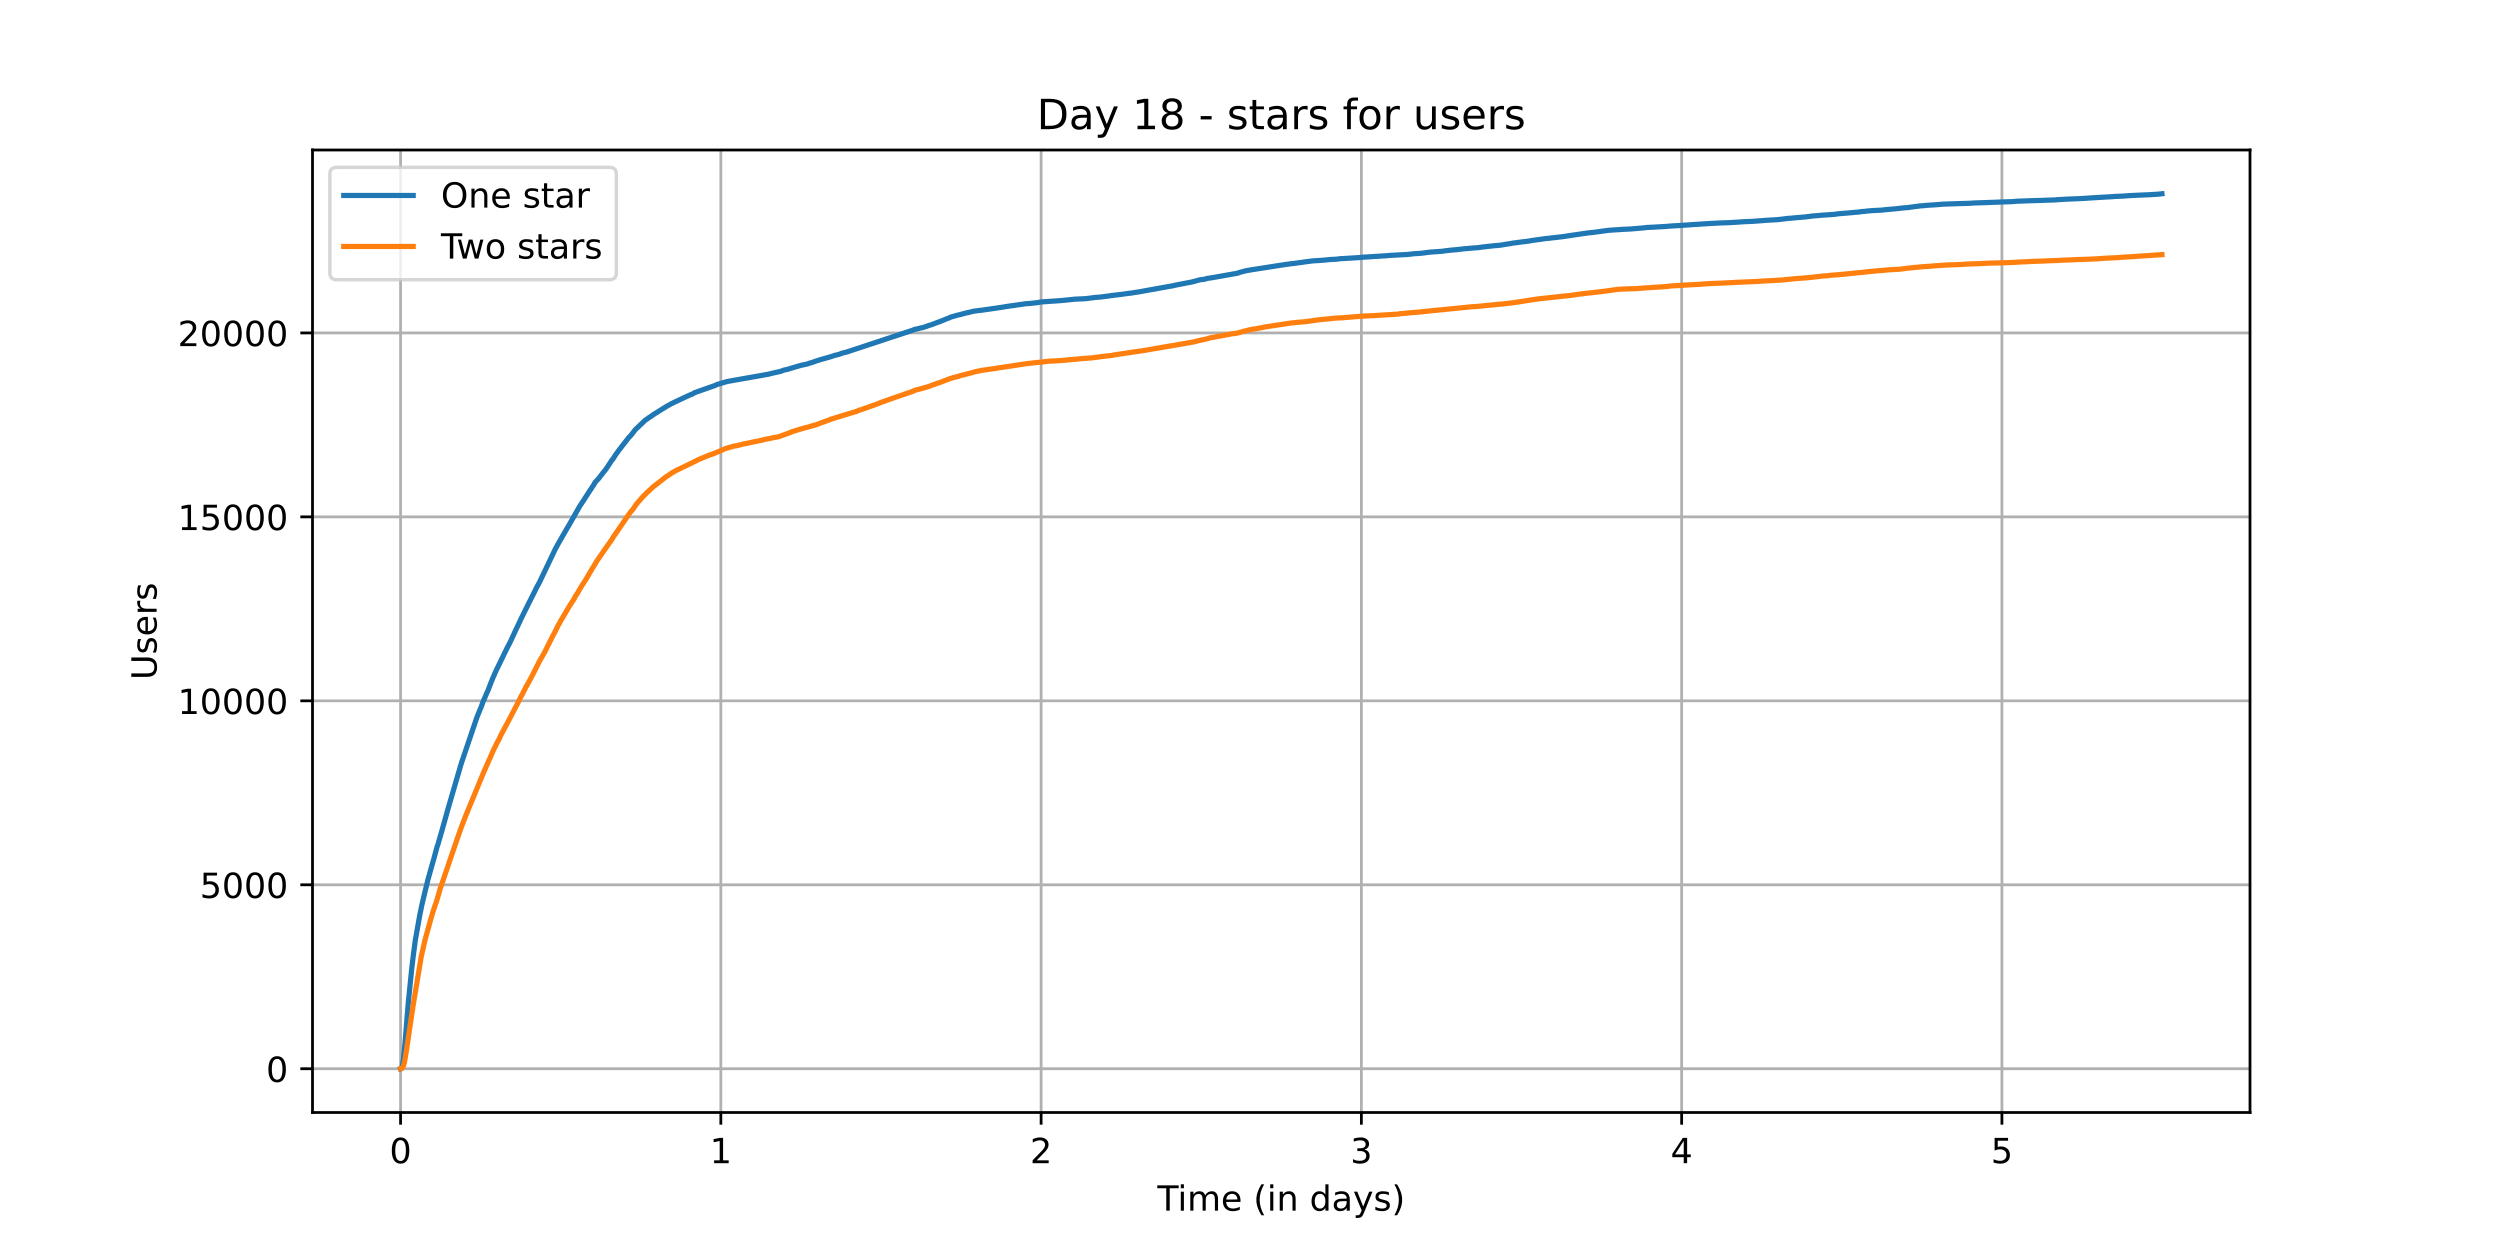 <?xml version="1.0" encoding="utf-8" standalone="no"?>
<!DOCTYPE svg PUBLIC "-//W3C//DTD SVG 1.1//EN"
  "http://www.w3.org/Graphics/SVG/1.1/DTD/svg11.dtd">
<!-- Created with matplotlib (https://matplotlib.org/) -->
<svg height="360pt" version="1.1" viewBox="0 0 720 360" width="720pt" xmlns="http://www.w3.org/2000/svg" xmlns:xlink="http://www.w3.org/1999/xlink">
 <defs>
  <style type="text/css">*{stroke-linecap:butt;stroke-linejoin:round;}</style>
 </defs>
 <g id="figure_1">
  <g id="patch_1">
   <path d="M 0 360 
L 720 360 
L 720 0 
L 0 0 
z
" style="fill:#ffffff;"/>
  </g>
  <g id="axes_1">
   <g id="patch_2">
    <path d="M 90 320.4 
L 648 320.4 
L 648 43.2 
L 90 43.2 
z
" style="fill:#ffffff;"/>
   </g>
   <g id="matplotlib.axis_1">
    <g id="xtick_1">
     <g id="line2d_1">
      <path clip-path="url(#p0d880f4172)" d="M 115.364 320.4 
L 115.364 43.2 
" style="fill:none;stroke:#b0b0b0;stroke-linecap:square;stroke-width:0.8;"/>
     </g>
     <g id="line2d_2">
      <defs>
       <path d="M 0 0 
L 0 3.5 
" id="m8068dc5ba4" style="stroke:#000000;stroke-width:0.8;"/>
      </defs>
      <g>
       <use style="stroke:#000000;stroke-width:0.8;" x="115.364" xlink:href="#m8068dc5ba4" y="320.4"/>
      </g>
     </g>
     <g id="text_1">
      <!-- 0 -->
      <g transform="translate(112.182 334.998)scale(0.1 -0.1)">
       <defs>
        <path d="M 31.781 66.406 
Q 24.172 66.406 20.328 58.906 
Q 16.5 51.422 16.5 36.375 
Q 16.5 21.391 20.328 13.891 
Q 24.172 6.391 31.781 6.391 
Q 39.453 6.391 43.281 13.891 
Q 47.125 21.391 47.125 36.375 
Q 47.125 51.422 43.281 58.906 
Q 39.453 66.406 31.781 66.406 
z
M 31.781 74.219 
Q 44.047 74.219 50.516 64.516 
Q 56.984 54.828 56.984 36.375 
Q 56.984 17.969 50.516 8.266 
Q 44.047 -1.422 31.781 -1.422 
Q 19.531 -1.422 13.062 8.266 
Q 6.594 17.969 6.594 36.375 
Q 6.594 54.828 13.062 64.516 
Q 19.531 74.219 31.781 74.219 
z
" id="DejaVuSans-48"/>
       </defs>
       <use xlink:href="#DejaVuSans-48"/>
      </g>
     </g>
    </g>
    <g id="xtick_2">
     <g id="line2d_3">
      <path clip-path="url(#p0d880f4172)" d="M 207.601 320.4 
L 207.601 43.2 
" style="fill:none;stroke:#b0b0b0;stroke-linecap:square;stroke-width:0.8;"/>
     </g>
     <g id="line2d_4">
      <g>
       <use style="stroke:#000000;stroke-width:0.8;" x="207.601" xlink:href="#m8068dc5ba4" y="320.4"/>
      </g>
     </g>
     <g id="text_2">
      <!-- 1 -->
      <g transform="translate(204.42 334.998)scale(0.1 -0.1)">
       <defs>
        <path d="M 12.406 8.297 
L 28.516 8.297 
L 28.516 63.922 
L 10.984 60.406 
L 10.984 69.391 
L 28.422 72.906 
L 38.281 72.906 
L 38.281 8.297 
L 54.391 8.297 
L 54.391 0 
L 12.406 0 
z
" id="DejaVuSans-49"/>
       </defs>
       <use xlink:href="#DejaVuSans-49"/>
      </g>
     </g>
    </g>
    <g id="xtick_3">
     <g id="line2d_5">
      <path clip-path="url(#p0d880f4172)" d="M 299.839 320.4 
L 299.839 43.2 
" style="fill:none;stroke:#b0b0b0;stroke-linecap:square;stroke-width:0.8;"/>
     </g>
     <g id="line2d_6">
      <g>
       <use style="stroke:#000000;stroke-width:0.8;" x="299.839" xlink:href="#m8068dc5ba4" y="320.4"/>
      </g>
     </g>
     <g id="text_3">
      <!-- 2 -->
      <g transform="translate(296.658 334.998)scale(0.1 -0.1)">
       <defs>
        <path d="M 19.188 8.297 
L 53.609 8.297 
L 53.609 0 
L 7.328 0 
L 7.328 8.297 
Q 12.938 14.109 22.625 23.891 
Q 32.328 33.688 34.812 36.531 
Q 39.547 41.844 41.422 45.531 
Q 43.312 49.219 43.312 52.781 
Q 43.312 58.594 39.234 62.25 
Q 35.156 65.922 28.609 65.922 
Q 23.969 65.922 18.812 64.312 
Q 13.672 62.703 7.812 59.422 
L 7.812 69.391 
Q 13.766 71.781 18.938 73 
Q 24.125 74.219 28.422 74.219 
Q 39.75 74.219 46.484 68.547 
Q 53.219 62.891 53.219 53.422 
Q 53.219 48.922 51.531 44.891 
Q 49.859 40.875 45.406 35.406 
Q 44.188 33.984 37.641 27.219 
Q 31.109 20.453 19.188 8.297 
z
" id="DejaVuSans-50"/>
       </defs>
       <use xlink:href="#DejaVuSans-50"/>
      </g>
     </g>
    </g>
    <g id="xtick_4">
     <g id="line2d_7">
      <path clip-path="url(#p0d880f4172)" d="M 392.076 320.4 
L 392.076 43.2 
" style="fill:none;stroke:#b0b0b0;stroke-linecap:square;stroke-width:0.8;"/>
     </g>
     <g id="line2d_8">
      <g>
       <use style="stroke:#000000;stroke-width:0.8;" x="392.076" xlink:href="#m8068dc5ba4" y="320.4"/>
      </g>
     </g>
     <g id="text_4">
      <!-- 3 -->
      <g transform="translate(388.895 334.998)scale(0.1 -0.1)">
       <defs>
        <path d="M 40.578 39.312 
Q 47.656 37.797 51.625 33 
Q 55.609 28.219 55.609 21.188 
Q 55.609 10.406 48.188 4.484 
Q 40.766 -1.422 27.094 -1.422 
Q 22.516 -1.422 17.656 -0.516 
Q 12.797 0.391 7.625 2.203 
L 7.625 11.719 
Q 11.719 9.328 16.594 8.109 
Q 21.484 6.891 26.812 6.891 
Q 36.078 6.891 40.938 10.547 
Q 45.797 14.203 45.797 21.188 
Q 45.797 27.641 41.281 31.266 
Q 36.766 34.906 28.719 34.906 
L 20.219 34.906 
L 20.219 43.016 
L 29.109 43.016 
Q 36.375 43.016 40.234 45.922 
Q 44.094 48.828 44.094 54.297 
Q 44.094 59.906 40.109 62.906 
Q 36.141 65.922 28.719 65.922 
Q 24.656 65.922 20.016 65.031 
Q 15.375 64.156 9.812 62.312 
L 9.812 71.094 
Q 15.438 72.656 20.344 73.438 
Q 25.25 74.219 29.594 74.219 
Q 40.828 74.219 47.359 69.109 
Q 53.906 64.016 53.906 55.328 
Q 53.906 49.266 50.438 45.094 
Q 46.969 40.922 40.578 39.312 
z
" id="DejaVuSans-51"/>
       </defs>
       <use xlink:href="#DejaVuSans-51"/>
      </g>
     </g>
    </g>
    <g id="xtick_5">
     <g id="line2d_9">
      <path clip-path="url(#p0d880f4172)" d="M 484.314 320.4 
L 484.314 43.2 
" style="fill:none;stroke:#b0b0b0;stroke-linecap:square;stroke-width:0.8;"/>
     </g>
     <g id="line2d_10">
      <g>
       <use style="stroke:#000000;stroke-width:0.8;" x="484.314" xlink:href="#m8068dc5ba4" y="320.4"/>
      </g>
     </g>
     <g id="text_5">
      <!-- 4 -->
      <g transform="translate(481.133 334.998)scale(0.1 -0.1)">
       <defs>
        <path d="M 37.797 64.312 
L 12.891 25.391 
L 37.797 25.391 
z
M 35.203 72.906 
L 47.609 72.906 
L 47.609 25.391 
L 58.016 25.391 
L 58.016 17.188 
L 47.609 17.188 
L 47.609 0 
L 37.797 0 
L 37.797 17.188 
L 4.891 17.188 
L 4.891 26.703 
z
" id="DejaVuSans-52"/>
       </defs>
       <use xlink:href="#DejaVuSans-52"/>
      </g>
     </g>
    </g>
    <g id="xtick_6">
     <g id="line2d_11">
      <path clip-path="url(#p0d880f4172)" d="M 576.552 320.4 
L 576.552 43.2 
" style="fill:none;stroke:#b0b0b0;stroke-linecap:square;stroke-width:0.8;"/>
     </g>
     <g id="line2d_12">
      <g>
       <use style="stroke:#000000;stroke-width:0.8;" x="576.552" xlink:href="#m8068dc5ba4" y="320.4"/>
      </g>
     </g>
     <g id="text_6">
      <!-- 5 -->
      <g transform="translate(573.37 334.998)scale(0.1 -0.1)">
       <defs>
        <path d="M 10.797 72.906 
L 49.516 72.906 
L 49.516 64.594 
L 19.828 64.594 
L 19.828 46.734 
Q 21.969 47.469 24.109 47.828 
Q 26.266 48.188 28.422 48.188 
Q 40.625 48.188 47.75 41.5 
Q 54.891 34.812 54.891 23.391 
Q 54.891 11.625 47.562 5.094 
Q 40.234 -1.422 26.906 -1.422 
Q 22.312 -1.422 17.547 -0.641 
Q 12.797 0.141 7.719 1.703 
L 7.719 11.625 
Q 12.109 9.234 16.797 8.062 
Q 21.484 6.891 26.703 6.891 
Q 35.156 6.891 40.078 11.328 
Q 45.016 15.766 45.016 23.391 
Q 45.016 31 40.078 35.438 
Q 35.156 39.891 26.703 39.891 
Q 22.75 39.891 18.812 39.016 
Q 14.891 38.141 10.797 36.281 
z
" id="DejaVuSans-53"/>
       </defs>
       <use xlink:href="#DejaVuSans-53"/>
      </g>
     </g>
    </g>
    <g id="text_7">
     <!-- Time (in days) -->
     <g transform="translate(333.327 348.677)scale(0.1 -0.1)">
      <defs>
       <path d="M -0.297 72.906 
L 61.375 72.906 
L 61.375 64.594 
L 35.5 64.594 
L 35.5 0 
L 25.594 0 
L 25.594 64.594 
L -0.297 64.594 
z
" id="DejaVuSans-84"/>
       <path d="M 9.422 54.688 
L 18.406 54.688 
L 18.406 0 
L 9.422 0 
z
M 9.422 75.984 
L 18.406 75.984 
L 18.406 64.594 
L 9.422 64.594 
z
" id="DejaVuSans-105"/>
       <path d="M 52 44.188 
Q 55.375 50.25 60.062 53.125 
Q 64.75 56 71.094 56 
Q 79.641 56 84.281 50.016 
Q 88.922 44.047 88.922 33.016 
L 88.922 0 
L 79.891 0 
L 79.891 32.719 
Q 79.891 40.578 77.094 44.375 
Q 74.312 48.188 68.609 48.188 
Q 61.625 48.188 57.562 43.547 
Q 53.516 38.922 53.516 30.906 
L 53.516 0 
L 44.484 0 
L 44.484 32.719 
Q 44.484 40.625 41.703 44.406 
Q 38.922 48.188 33.109 48.188 
Q 26.219 48.188 22.156 43.531 
Q 18.109 38.875 18.109 30.906 
L 18.109 0 
L 9.078 0 
L 9.078 54.688 
L 18.109 54.688 
L 18.109 46.188 
Q 21.188 51.219 25.484 53.609 
Q 29.781 56 35.688 56 
Q 41.656 56 45.828 52.969 
Q 50 49.953 52 44.188 
z
" id="DejaVuSans-109"/>
       <path d="M 56.203 29.594 
L 56.203 25.203 
L 14.891 25.203 
Q 15.484 15.922 20.484 11.062 
Q 25.484 6.203 34.422 6.203 
Q 39.594 6.203 44.453 7.469 
Q 49.312 8.734 54.109 11.281 
L 54.109 2.781 
Q 49.266 0.734 44.188 -0.344 
Q 39.109 -1.422 33.891 -1.422 
Q 20.797 -1.422 13.156 6.188 
Q 5.516 13.812 5.516 26.812 
Q 5.516 40.234 12.766 48.109 
Q 20.016 56 32.328 56 
Q 43.359 56 49.781 48.891 
Q 56.203 41.797 56.203 29.594 
z
M 47.219 32.234 
Q 47.125 39.594 43.094 43.984 
Q 39.062 48.391 32.422 48.391 
Q 24.906 48.391 20.391 44.141 
Q 15.875 39.891 15.188 32.172 
z
" id="DejaVuSans-101"/>
       <path id="DejaVuSans-32"/>
       <path d="M 31 75.875 
Q 24.469 64.656 21.281 53.656 
Q 18.109 42.672 18.109 31.391 
Q 18.109 20.125 21.312 9.062 
Q 24.516 -2 31 -13.188 
L 23.188 -13.188 
Q 15.875 -1.703 12.234 9.375 
Q 8.594 20.453 8.594 31.391 
Q 8.594 42.281 12.203 53.312 
Q 15.828 64.359 23.188 75.875 
z
" id="DejaVuSans-40"/>
       <path d="M 54.891 33.016 
L 54.891 0 
L 45.906 0 
L 45.906 32.719 
Q 45.906 40.484 42.875 44.328 
Q 39.844 48.188 33.797 48.188 
Q 26.516 48.188 22.312 43.547 
Q 18.109 38.922 18.109 30.906 
L 18.109 0 
L 9.078 0 
L 9.078 54.688 
L 18.109 54.688 
L 18.109 46.188 
Q 21.344 51.125 25.703 53.562 
Q 30.078 56 35.797 56 
Q 45.219 56 50.047 50.172 
Q 54.891 44.344 54.891 33.016 
z
" id="DejaVuSans-110"/>
       <path d="M 45.406 46.391 
L 45.406 75.984 
L 54.391 75.984 
L 54.391 0 
L 45.406 0 
L 45.406 8.203 
Q 42.578 3.328 38.25 0.953 
Q 33.938 -1.422 27.875 -1.422 
Q 17.969 -1.422 11.734 6.484 
Q 5.516 14.406 5.516 27.297 
Q 5.516 40.188 11.734 48.094 
Q 17.969 56 27.875 56 
Q 33.938 56 38.25 53.625 
Q 42.578 51.266 45.406 46.391 
z
M 14.797 27.297 
Q 14.797 17.391 18.875 11.75 
Q 22.953 6.109 30.078 6.109 
Q 37.203 6.109 41.297 11.75 
Q 45.406 17.391 45.406 27.297 
Q 45.406 37.203 41.297 42.844 
Q 37.203 48.484 30.078 48.484 
Q 22.953 48.484 18.875 42.844 
Q 14.797 37.203 14.797 27.297 
z
" id="DejaVuSans-100"/>
       <path d="M 34.281 27.484 
Q 23.391 27.484 19.188 25 
Q 14.984 22.516 14.984 16.5 
Q 14.984 11.719 18.141 8.906 
Q 21.297 6.109 26.703 6.109 
Q 34.188 6.109 38.703 11.406 
Q 43.219 16.703 43.219 25.484 
L 43.219 27.484 
z
M 52.203 31.203 
L 52.203 0 
L 43.219 0 
L 43.219 8.297 
Q 40.141 3.328 35.547 0.953 
Q 30.953 -1.422 24.312 -1.422 
Q 15.922 -1.422 10.953 3.297 
Q 6 8.016 6 15.922 
Q 6 25.141 12.172 29.828 
Q 18.359 34.516 30.609 34.516 
L 43.219 34.516 
L 43.219 35.406 
Q 43.219 41.609 39.141 45 
Q 35.062 48.391 27.688 48.391 
Q 23 48.391 18.547 47.266 
Q 14.109 46.141 10.016 43.891 
L 10.016 52.203 
Q 14.938 54.109 19.578 55.047 
Q 24.219 56 28.609 56 
Q 40.484 56 46.344 49.844 
Q 52.203 43.703 52.203 31.203 
z
" id="DejaVuSans-97"/>
       <path d="M 32.172 -5.078 
Q 28.375 -14.844 24.75 -17.812 
Q 21.141 -20.797 15.094 -20.797 
L 7.906 -20.797 
L 7.906 -13.281 
L 13.188 -13.281 
Q 16.891 -13.281 18.938 -11.516 
Q 21 -9.766 23.484 -3.219 
L 25.094 0.875 
L 2.984 54.688 
L 12.5 54.688 
L 29.594 11.922 
L 46.688 54.688 
L 56.203 54.688 
z
" id="DejaVuSans-121"/>
       <path d="M 44.281 53.078 
L 44.281 44.578 
Q 40.484 46.531 36.375 47.5 
Q 32.281 48.484 27.875 48.484 
Q 21.188 48.484 17.844 46.438 
Q 14.5 44.391 14.5 40.281 
Q 14.5 37.156 16.891 35.375 
Q 19.281 33.594 26.516 31.984 
L 29.594 31.297 
Q 39.156 29.25 43.188 25.516 
Q 47.219 21.781 47.219 15.094 
Q 47.219 7.469 41.188 3.016 
Q 35.156 -1.422 24.609 -1.422 
Q 20.219 -1.422 15.453 -0.562 
Q 10.688 0.297 5.422 2 
L 5.422 11.281 
Q 10.406 8.688 15.234 7.391 
Q 20.062 6.109 24.812 6.109 
Q 31.156 6.109 34.562 8.281 
Q 37.984 10.453 37.984 14.406 
Q 37.984 18.062 35.516 20.016 
Q 33.062 21.969 24.703 23.781 
L 21.578 24.516 
Q 13.234 26.266 9.516 29.906 
Q 5.812 33.547 5.812 39.891 
Q 5.812 47.609 11.281 51.797 
Q 16.75 56 26.812 56 
Q 31.781 56 36.172 55.266 
Q 40.578 54.547 44.281 53.078 
z
" id="DejaVuSans-115"/>
       <path d="M 8.016 75.875 
L 15.828 75.875 
Q 23.141 64.359 26.781 53.312 
Q 30.422 42.281 30.422 31.391 
Q 30.422 20.453 26.781 9.375 
Q 23.141 -1.703 15.828 -13.188 
L 8.016 -13.188 
Q 14.5 -2 17.703 9.062 
Q 20.906 20.125 20.906 31.391 
Q 20.906 42.672 17.703 53.656 
Q 14.5 64.656 8.016 75.875 
z
" id="DejaVuSans-41"/>
      </defs>
      <use xlink:href="#DejaVuSans-84"/>
      <use x="57.959" xlink:href="#DejaVuSans-105"/>
      <use x="85.742" xlink:href="#DejaVuSans-109"/>
      <use x="183.154" xlink:href="#DejaVuSans-101"/>
      <use x="244.678" xlink:href="#DejaVuSans-32"/>
      <use x="276.465" xlink:href="#DejaVuSans-40"/>
      <use x="315.479" xlink:href="#DejaVuSans-105"/>
      <use x="343.262" xlink:href="#DejaVuSans-110"/>
      <use x="406.641" xlink:href="#DejaVuSans-32"/>
      <use x="438.428" xlink:href="#DejaVuSans-100"/>
      <use x="501.904" xlink:href="#DejaVuSans-97"/>
      <use x="563.184" xlink:href="#DejaVuSans-121"/>
      <use x="622.363" xlink:href="#DejaVuSans-115"/>
      <use x="674.463" xlink:href="#DejaVuSans-41"/>
     </g>
    </g>
   </g>
   <g id="matplotlib.axis_2">
    <g id="ytick_1">
     <g id="line2d_13">
      <path clip-path="url(#p0d880f4172)" d="M 90 307.8 
L 648 307.8 
" style="fill:none;stroke:#b0b0b0;stroke-linecap:square;stroke-width:0.8;"/>
     </g>
     <g id="line2d_14">
      <defs>
       <path d="M 0 0 
L -3.5 0 
" id="m7c5399feb1" style="stroke:#000000;stroke-width:0.8;"/>
      </defs>
      <g>
       <use style="stroke:#000000;stroke-width:0.8;" x="90" xlink:href="#m7c5399feb1" y="307.8"/>
      </g>
     </g>
     <g id="text_8">
      <!-- 0 -->
      <g transform="translate(76.638 311.599)scale(0.1 -0.1)">
       <use xlink:href="#DejaVuSans-48"/>
      </g>
     </g>
    </g>
    <g id="ytick_2">
     <g id="line2d_15">
      <path clip-path="url(#p0d880f4172)" d="M 90 254.821 
L 648 254.821 
" style="fill:none;stroke:#b0b0b0;stroke-linecap:square;stroke-width:0.8;"/>
     </g>
     <g id="line2d_16">
      <g>
       <use style="stroke:#000000;stroke-width:0.8;" x="90" xlink:href="#m7c5399feb1" y="254.821"/>
      </g>
     </g>
     <g id="text_9">
      <!-- 5000 -->
      <g transform="translate(57.55 258.62)scale(0.1 -0.1)">
       <use xlink:href="#DejaVuSans-53"/>
       <use x="63.623" xlink:href="#DejaVuSans-48"/>
       <use x="127.246" xlink:href="#DejaVuSans-48"/>
       <use x="190.869" xlink:href="#DejaVuSans-48"/>
      </g>
     </g>
    </g>
    <g id="ytick_3">
     <g id="line2d_17">
      <path clip-path="url(#p0d880f4172)" d="M 90 201.842 
L 648 201.842 
" style="fill:none;stroke:#b0b0b0;stroke-linecap:square;stroke-width:0.8;"/>
     </g>
     <g id="line2d_18">
      <g>
       <use style="stroke:#000000;stroke-width:0.8;" x="90" xlink:href="#m7c5399feb1" y="201.842"/>
      </g>
     </g>
     <g id="text_10">
      <!-- 10000 -->
      <g transform="translate(51.188 205.641)scale(0.1 -0.1)">
       <use xlink:href="#DejaVuSans-49"/>
       <use x="63.623" xlink:href="#DejaVuSans-48"/>
       <use x="127.246" xlink:href="#DejaVuSans-48"/>
       <use x="190.869" xlink:href="#DejaVuSans-48"/>
       <use x="254.492" xlink:href="#DejaVuSans-48"/>
      </g>
     </g>
    </g>
    <g id="ytick_4">
     <g id="line2d_19">
      <path clip-path="url(#p0d880f4172)" d="M 90 148.863 
L 648 148.863 
" style="fill:none;stroke:#b0b0b0;stroke-linecap:square;stroke-width:0.8;"/>
     </g>
     <g id="line2d_20">
      <g>
       <use style="stroke:#000000;stroke-width:0.8;" x="90" xlink:href="#m7c5399feb1" y="148.863"/>
      </g>
     </g>
     <g id="text_11">
      <!-- 15000 -->
      <g transform="translate(51.188 152.662)scale(0.1 -0.1)">
       <use xlink:href="#DejaVuSans-49"/>
       <use x="63.623" xlink:href="#DejaVuSans-53"/>
       <use x="127.246" xlink:href="#DejaVuSans-48"/>
       <use x="190.869" xlink:href="#DejaVuSans-48"/>
       <use x="254.492" xlink:href="#DejaVuSans-48"/>
      </g>
     </g>
    </g>
    <g id="ytick_5">
     <g id="line2d_21">
      <path clip-path="url(#p0d880f4172)" d="M 90 95.884 
L 648 95.884 
" style="fill:none;stroke:#b0b0b0;stroke-linecap:square;stroke-width:0.8;"/>
     </g>
     <g id="line2d_22">
      <g>
       <use style="stroke:#000000;stroke-width:0.8;" x="90" xlink:href="#m7c5399feb1" y="95.884"/>
      </g>
     </g>
     <g id="text_12">
      <!-- 20000 -->
      <g transform="translate(51.188 99.683)scale(0.1 -0.1)">
       <use xlink:href="#DejaVuSans-50"/>
       <use x="63.623" xlink:href="#DejaVuSans-48"/>
       <use x="127.246" xlink:href="#DejaVuSans-48"/>
       <use x="190.869" xlink:href="#DejaVuSans-48"/>
       <use x="254.492" xlink:href="#DejaVuSans-48"/>
      </g>
     </g>
    </g>
    <g id="text_13">
     <!-- Users -->
     <g transform="translate(45.108 195.801)rotate(-90)scale(0.1 -0.1)">
      <defs>
       <path d="M 8.688 72.906 
L 18.609 72.906 
L 18.609 28.609 
Q 18.609 16.891 22.844 11.734 
Q 27.094 6.594 36.625 6.594 
Q 46.094 6.594 50.344 11.734 
Q 54.594 16.891 54.594 28.609 
L 54.594 72.906 
L 64.5 72.906 
L 64.5 27.391 
Q 64.5 13.141 57.438 5.859 
Q 50.391 -1.422 36.625 -1.422 
Q 22.797 -1.422 15.734 5.859 
Q 8.688 13.141 8.688 27.391 
z
" id="DejaVuSans-85"/>
       <path d="M 41.109 46.297 
Q 39.594 47.172 37.812 47.578 
Q 36.031 48 33.891 48 
Q 26.266 48 22.188 43.047 
Q 18.109 38.094 18.109 28.812 
L 18.109 0 
L 9.078 0 
L 9.078 54.688 
L 18.109 54.688 
L 18.109 46.188 
Q 20.953 51.172 25.484 53.578 
Q 30.031 56 36.531 56 
Q 37.453 56 38.578 55.875 
Q 39.703 55.766 41.062 55.516 
z
" id="DejaVuSans-114"/>
      </defs>
      <use xlink:href="#DejaVuSans-85"/>
      <use x="73.193" xlink:href="#DejaVuSans-115"/>
      <use x="125.293" xlink:href="#DejaVuSans-101"/>
      <use x="186.816" xlink:href="#DejaVuSans-114"/>
      <use x="227.93" xlink:href="#DejaVuSans-115"/>
     </g>
    </g>
   </g>
   <g id="line2d_23">
    <path clip-path="url(#p0d880f4172)" d="M 115.364 307.8 
L 115.603 307.705 
L 115.921 306.878 
L 116.175 305.183 
L 116.619 300.637 
L 117.571 288.939 
L 118.587 278.905 
L 118.968 275.684 
L 119.602 270.831 
L 120.871 263.679 
L 121.506 260.596 
L 122.522 256.294 
L 122.903 254.789 
L 123.22 253.422 
L 124.68 248.252 
L 124.997 247.16 
L 125.886 243.844 
L 126.14 243.144 
L 126.458 242.021 
L 126.838 240.718 
L 127.156 239.627 
L 128.806 233.757 
L 129.188 232.39 
L 132.678 220.438 
L 132.996 219.431 
L 137.312 206.705 
L 138.264 204.311 
L 138.518 203.77 
L 139.152 202.001 
L 139.406 201.439 
L 140.234 199.511 
L 140.424 199.129 
L 141.503 196.353 
L 142.074 194.944 
L 142.264 194.552 
L 142.645 193.651 
L 143.089 192.708 
L 145.819 187.082 
L 146.263 186.192 
L 146.581 185.599 
L 146.834 185.122 
L 148.041 182.536 
L 148.358 181.816 
L 149.056 180.364 
L 149.5 179.432 
L 150.008 178.319 
L 151.913 174.473 
L 153.436 171.443 
L 154.007 170.298 
L 154.451 169.366 
L 155.15 168.094 
L 155.404 167.618 
L 160.038 157.901 
L 160.228 157.604 
L 160.609 156.863 
L 163.466 151.883 
L 163.656 151.607 
L 166.957 145.801 
L 167.909 144.36 
L 170.007 141.096 
L 170.198 140.863 
L 170.515 140.333 
L 170.832 139.899 
L 171.404 138.903 
L 171.913 138.352 
L 172.484 137.737 
L 172.611 137.547 
L 173.944 135.82 
L 174.325 135.364 
L 174.516 135.12 
L 175.15 134.167 
L 175.596 133.488 
L 176.104 132.704 
L 176.675 131.984 
L 177.12 131.232 
L 178.455 129.377 
L 178.709 129.102 
L 178.963 128.731 
L 181.185 125.891 
L 181.438 125.69 
L 181.884 125.139 
L 182.074 124.916 
L 182.455 124.418 
L 182.773 123.995 
L 182.963 123.74 
L 183.217 123.518 
L 185.822 121.028 
L 186.457 120.625 
L 186.775 120.35 
L 187.283 120.053 
L 187.727 119.735 
L 188.236 119.354 
L 188.426 119.248 
L 191.854 117.107 
L 193.315 116.281 
L 193.568 116.154 
L 193.759 116.09 
L 194.076 115.91 
L 198.395 113.886 
L 199.537 113.42 
L 199.981 113.113 
L 206.075 110.962 
L 206.392 110.771 
L 209.186 109.945 
L 209.63 109.839 
L 220.169 107.974 
L 220.55 107.889 
L 221.184 107.804 
L 221.692 107.666 
L 222.834 107.391 
L 224.802 106.957 
L 225.691 106.617 
L 226.072 106.522 
L 226.897 106.353 
L 227.215 106.247 
L 227.849 106.045 
L 230.643 105.229 
L 232.484 104.827 
L 232.865 104.7 
L 233.436 104.498 
L 233.816 104.403 
L 234.135 104.308 
L 235.087 103.947 
L 235.785 103.757 
L 236.102 103.629 
L 238.07 103.078 
L 238.958 102.824 
L 239.53 102.644 
L 239.783 102.559 
L 240.037 102.475 
L 240.608 102.294 
L 241.116 102.188 
L 241.942 101.945 
L 242.386 101.743 
L 242.83 101.637 
L 243.782 101.404 
L 244.036 101.32 
L 262.829 95.11 
L 263.209 94.951 
L 263.527 94.835 
L 264.034 94.74 
L 265.24 94.443 
L 265.748 94.358 
L 266.192 94.189 
L 266.574 94.093 
L 267.525 93.722 
L 268.35 93.5 
L 268.604 93.383 
L 269.048 93.214 
L 270.064 92.832 
L 270.637 92.631 
L 271.715 92.207 
L 272.54 91.858 
L 272.731 91.762 
L 273.111 91.667 
L 273.809 91.317 
L 275.968 90.713 
L 276.476 90.618 
L 278.317 90.109 
L 278.825 90.014 
L 279.269 89.908 
L 280.475 89.611 
L 282.824 89.325 
L 283.585 89.219 
L 289.108 88.414 
L 289.616 88.308 
L 294.567 87.598 
L 295.265 87.492 
L 296.408 87.407 
L 297.36 87.312 
L 297.868 87.259 
L 298.883 87.153 
L 299.773 86.962 
L 301.359 86.856 
L 302.501 86.772 
L 304.216 86.666 
L 305.358 86.581 
L 306.565 86.475 
L 308.342 86.284 
L 309.357 86.178 
L 310.31 86.125 
L 312.658 86.019 
L 315.451 85.659 
L 316.911 85.553 
L 319.704 85.193 
L 320.148 85.097 
L 320.656 85.044 
L 321.672 84.938 
L 325.164 84.472 
L 326.116 84.366 
L 326.878 84.218 
L 327.703 84.112 
L 336.399 82.544 
L 337.034 82.438 
L 337.605 82.342 
L 338.62 82.109 
L 339.128 82.003 
L 343.445 81.177 
L 345.603 80.573 
L 346.556 80.467 
L 346.81 80.435 
L 347.19 80.34 
L 347.571 80.192 
L 348.269 80.096 
L 348.841 80.022 
L 356.523 78.666 
L 356.777 78.528 
L 357.349 78.358 
L 358.429 78.083 
L 358.746 77.998 
L 359.38 77.882 
L 359.952 77.776 
L 369.283 76.313 
L 370.045 76.208 
L 370.362 76.144 
L 371.25 76.049 
L 371.569 75.985 
L 372.584 75.879 
L 376.774 75.296 
L 377.535 75.212 
L 377.852 75.148 
L 379.376 75.053 
L 379.757 75.031 
L 381.28 74.925 
L 383.058 74.735 
L 384.962 74.65 
L 385.279 74.597 
L 386.105 74.491 
L 386.93 74.459 
L 388.643 74.353 
L 389.66 74.29 
L 391.437 74.184 
L 392.896 74.046 
L 394.675 73.951 
L 395.119 73.908 
L 396.897 73.802 
L 397.976 73.728 
L 399.626 73.633 
L 400.133 73.559 
L 402.228 73.453 
L 403.18 73.4 
L 405.275 73.294 
L 407.242 73.071 
L 409.02 72.965 
L 409.528 72.912 
L 411.94 72.605 
L 415.246 72.372 
L 415.754 72.308 
L 416.452 72.202 
L 416.897 72.16 
L 417.659 72.065 
L 418.167 72.012 
L 419.499 71.906 
L 421.658 71.651 
L 422.927 71.545 
L 424.323 71.418 
L 425.847 71.312 
L 426.418 71.217 
L 427.243 71.111 
L 429.274 70.878 
L 430.29 70.772 
L 431.495 70.677 
L 432.385 70.571 
L 432.956 70.475 
L 433.59 70.369 
L 434.225 70.263 
L 434.923 70.168 
L 435.811 69.988 
L 436.764 69.892 
L 437.082 69.829 
L 437.843 69.744 
L 438.161 69.691 
L 440.51 69.405 
L 440.954 69.299 
L 445.017 68.727 
L 446.159 68.621 
L 446.795 68.526 
L 447.874 68.42 
L 450.161 68.144 
L 450.859 68.049 
L 451.177 67.985 
L 451.875 67.879 
L 457.401 67.074 
L 458.416 66.979 
L 458.925 66.926 
L 462.607 66.417 
L 463.497 66.311 
L 464.576 66.237 
L 466.226 66.131 
L 467.306 66.057 
L 469.528 65.951 
L 469.972 65.919 
L 471.243 65.813 
L 472.386 65.718 
L 472.767 65.686 
L 473.72 65.591 
L 474.228 65.516 
L 476.322 65.421 
L 476.766 65.389 
L 478.671 65.283 
L 479.623 65.23 
L 480.83 65.124 
L 481.909 65.05 
L 483.812 64.944 
L 485.019 64.849 
L 486.859 64.743 
L 487.367 64.69 
L 489.145 64.584 
L 490.287 64.499 
L 492.192 64.393 
L 492.636 64.361 
L 494.54 64.255 
L 495.43 64.213 
L 498.222 64.118 
L 498.666 64.075 
L 500.698 63.969 
L 501.967 63.863 
L 504.569 63.757 
L 505.648 63.683 
L 507.045 63.577 
L 508.251 63.482 
L 509.711 63.387 
L 510.092 63.365 
L 511.932 63.259 
L 512.44 63.206 
L 514.852 62.91 
L 516.185 62.804 
L 517.582 62.677 
L 518.788 62.571 
L 520.057 62.465 
L 520.755 62.369 
L 521.135 62.348 
L 521.581 62.253 
L 522.025 62.2 
L 523.421 62.094 
L 524.755 61.977 
L 526.341 61.871 
L 527.293 61.818 
L 528.501 61.712 
L 529.136 61.596 
L 530.341 61.49 
L 531.547 61.395 
L 532.818 61.289 
L 534.278 61.151 
L 535.421 61.056 
L 536.056 60.95 
L 537.325 60.844 
L 537.833 60.769 
L 539.103 60.663 
L 540.056 60.61 
L 542.152 60.505 
L 542.723 60.409 
L 543.992 60.303 
L 545.327 60.187 
L 546.405 60.081 
L 548.437 59.848 
L 549.644 59.773 
L 549.898 59.71 
L 553.073 59.297 
L 554.406 59.201 
L 554.724 59.148 
L 555.804 59.074 
L 557.327 58.989 
L 557.581 58.958 
L 558.979 58.852 
L 559.423 58.799 
L 562.661 58.693 
L 563.487 58.661 
L 567.233 58.555 
L 568.439 58.46 
L 571.739 58.354 
L 572.564 58.322 
L 575.421 58.216 
L 576.309 58.173 
L 579.547 58.068 
L 580.88 57.951 
L 583.926 57.845 
L 584.816 57.803 
L 588.37 57.707 
L 588.814 57.675 
L 592.052 57.569 
L 592.559 57.506 
L 594.463 57.4 
L 595.416 57.347 
L 597.955 57.241 
L 598.717 57.22 
L 600.621 57.114 
L 601.558 57.04 
L 606.768 56.732 
L 608.609 56.626 
L 609.117 56.573 
L 611.655 56.468 
L 612.989 56.351 
L 615.21 56.245 
L 616.099 56.203 
L 618.764 56.097 
L 619.78 56.033 
L 621.43 55.927 
L 622.636 55.8 
L 622.636 55.8 
" style="fill:none;stroke:#1f77b4;stroke-linecap:square;stroke-width:1.5;"/>
   </g>
   <g id="line2d_24">
    <path clip-path="url(#p0d880f4172)" d="M 115.364 307.8 
L 115.73 307.715 
L 116.175 307.005 
L 116.492 305.935 
L 116.936 303.276 
L 117.317 300.743 
L 118.904 290.031 
L 121.316 275.515 
L 122.459 270.471 
L 123.538 266.656 
L 123.918 265.237 
L 124.743 262.439 
L 125.441 260.331 
L 125.633 259.865 
L 126.331 257.555 
L 126.775 255.912 
L 127.156 254.832 
L 130.774 244.225 
L 132.17 240.178 
L 132.869 238.207 
L 134.075 235.081 
L 134.328 234.445 
L 139.216 222.599 
L 142.328 215.564 
L 142.582 215.129 
L 143.216 213.783 
L 143.788 212.756 
L 144.169 211.908 
L 144.486 211.262 
L 146.454 207.595 
L 149.31 202.117 
L 149.818 201.037 
L 150.389 200.009 
L 151.532 197.731 
L 151.786 197.349 
L 152.04 196.883 
L 152.801 195.474 
L 153.626 193.906 
L 155.277 190.6 
L 156.927 187.707 
L 157.435 186.669 
L 158.769 184.009 
L 159.34 182.865 
L 159.721 182.219 
L 160.736 180.11 
L 161.117 179.495 
L 161.434 178.849 
L 162.006 177.927 
L 163.783 174.897 
L 164.418 173.89 
L 165.116 172.831 
L 165.306 172.545 
L 165.688 171.76 
L 166.45 170.616 
L 166.767 170.002 
L 167.846 168.221 
L 168.036 167.988 
L 168.928 166.558 
L 169.245 166.018 
L 169.817 165.022 
L 170.071 164.577 
L 170.705 163.517 
L 171.15 162.849 
L 171.913 161.536 
L 174.769 157.403 
L 176.294 155.263 
L 176.675 154.574 
L 178.201 152.381 
L 181.185 148.026 
L 181.502 147.623 
L 181.693 147.316 
L 181.947 147.093 
L 182.455 146.426 
L 182.582 146.246 
L 183.027 145.536 
L 183.534 144.9 
L 183.979 144.36 
L 184.169 144.18 
L 185.251 142.919 
L 185.695 142.527 
L 186.33 141.859 
L 188.172 140.153 
L 188.426 139.973 
L 191.537 137.536 
L 191.728 137.388 
L 192.172 137.091 
L 192.489 136.9 
L 192.807 136.667 
L 193.632 136.127 
L 194.839 135.427 
L 195.22 135.269 
L 201.695 132.122 
L 203.092 131.56 
L 203.345 131.454 
L 203.663 131.316 
L 204.043 131.179 
L 204.551 130.998 
L 205.441 130.681 
L 206.773 130.13 
L 207.027 130.024 
L 208.994 129.165 
L 211.471 128.455 
L 212.297 128.349 
L 212.869 128.169 
L 213.44 128.063 
L 214.075 127.851 
L 214.836 127.746 
L 215.852 127.523 
L 216.36 127.417 
L 216.678 127.332 
L 219.533 126.771 
L 219.852 126.644 
L 222.898 126.018 
L 223.47 125.923 
L 224.104 125.828 
L 227.659 124.546 
L 227.849 124.397 
L 231.658 123.253 
L 232.801 122.977 
L 233.118 122.871 
L 233.499 122.765 
L 234.07 122.585 
L 235.15 122.299 
L 236.292 121.854 
L 238.832 120.932 
L 239.022 120.826 
L 243.528 119.417 
L 243.909 119.332 
L 244.29 119.184 
L 244.671 119.099 
L 245.115 118.93 
L 245.497 118.845 
L 246.068 118.675 
L 246.702 118.474 
L 247.4 118.135 
L 247.845 118.04 
L 252.735 116.302 
L 252.989 116.196 
L 254.131 115.74 
L 254.893 115.507 
L 255.274 115.327 
L 263.019 112.657 
L 263.273 112.477 
L 263.654 112.382 
L 264.098 112.212 
L 264.669 112.106 
L 264.986 112.021 
L 267.145 111.407 
L 267.462 111.322 
L 268.541 110.888 
L 269.303 110.654 
L 269.81 110.421 
L 270.192 110.315 
L 270.954 110.061 
L 273.175 109.203 
L 273.429 109.086 
L 273.809 108.991 
L 274.064 108.917 
L 274.445 108.779 
L 275.841 108.429 
L 276.095 108.376 
L 276.349 108.239 
L 277.746 107.9 
L 278.063 107.815 
L 278.571 107.656 
L 279.079 107.561 
L 280.855 107.062 
L 281.301 106.967 
L 282.126 106.798 
L 282.57 106.692 
L 287.204 106.024 
L 287.648 105.929 
L 288.092 105.876 
L 288.855 105.77 
L 295.582 104.742 
L 296.599 104.636 
L 298.756 104.382 
L 300.153 104.286 
L 300.598 104.18 
L 302.248 104.011 
L 304.406 103.905 
L 305.485 103.831 
L 307.009 103.725 
L 308.786 103.534 
L 310.245 103.428 
L 310.881 103.333 
L 312.404 103.227 
L 312.848 103.184 
L 314.372 103.078 
L 314.69 103.036 
L 315.261 102.941 
L 316.34 102.835 
L 316.974 102.729 
L 319.133 102.475 
L 320.212 102.369 
L 320.529 102.273 
L 326.687 101.341 
L 327.449 101.245 
L 327.956 101.171 
L 328.402 101.076 
L 328.782 101.055 
L 343.763 98.48 
L 344.143 98.395 
L 344.841 98.194 
L 345.095 98.12 
L 347.571 97.6 
L 348.333 97.346 
L 354.301 96.234 
L 354.999 96.106 
L 356.078 96 
L 358.111 95.428 
L 358.555 95.322 
L 360.015 94.941 
L 360.587 94.867 
L 360.841 94.793 
L 361.73 94.687 
L 362.555 94.506 
L 363.253 94.401 
L 363.697 94.295 
L 364.142 94.189 
L 371.886 93.012 
L 373.092 92.907 
L 373.663 92.822 
L 374.742 92.748 
L 375.948 92.642 
L 380.201 92.048 
L 381.471 91.942 
L 381.978 91.879 
L 383.185 91.783 
L 383.566 91.709 
L 384.835 91.603 
L 386.803 91.518 
L 387.12 91.465 
L 388.58 91.36 
L 389.914 91.243 
L 391.373 91.137 
L 392.642 91.031 
L 394.802 90.925 
L 395.563 90.904 
L 397.151 90.798 
L 398.166 90.734 
L 400.006 90.628 
L 401.086 90.554 
L 402.609 90.459 
L 403.307 90.332 
L 404.387 90.258 
L 405.339 90.152 
L 406.735 90.024 
L 408.132 89.918 
L 409.337 89.823 
L 410.162 89.717 
L 411.75 89.558 
L 412.516 89.452 
L 413.595 89.378 
L 414.484 89.272 
L 415.69 89.177 
L 416.452 89.092 
L 416.705 89.06 
L 423.181 88.414 
L 423.688 88.35 
L 425.593 88.244 
L 427.243 88.075 
L 428.131 87.969 
L 429.401 87.863 
L 430.48 87.757 
L 431.051 87.672 
L 432.575 87.566 
L 434.733 87.312 
L 435.685 87.206 
L 442.985 86.083 
L 443.811 85.987 
L 444.255 85.945 
L 445.144 85.85 
L 445.525 85.818 
L 446.413 85.712 
L 446.859 85.67 
L 447.747 85.564 
L 449.589 85.362 
L 450.415 85.256 
L 451.431 85.193 
L 452.192 85.097 
L 452.827 85.002 
L 453.591 84.907 
L 454.162 84.811 
L 454.924 84.705 
L 455.432 84.642 
L 456.257 84.536 
L 458.099 84.334 
L 459.052 84.229 
L 461.147 83.985 
L 462.036 83.879 
L 465.972 83.328 
L 467.814 83.233 
L 468.195 83.211 
L 471.751 83.105 
L 472.322 83.031 
L 473.783 82.936 
L 474.228 82.893 
L 475.561 82.809 
L 475.814 82.777 
L 477.846 82.671 
L 478.988 82.586 
L 480.258 82.491 
L 480.83 82.395 
L 481.972 82.29 
L 482.67 82.279 
L 484.321 82.173 
L 485.4 82.099 
L 487.24 81.993 
L 488.066 81.961 
L 489.843 81.866 
L 490.351 81.802 
L 491.303 81.749 
L 492.763 81.643 
L 493.525 81.622 
L 496.255 81.527 
L 496.635 81.495 
L 498.793 81.389 
L 499.809 81.325 
L 502.221 81.219 
L 503.047 81.188 
L 505.775 81.082 
L 506.855 81.007 
L 508.378 80.901 
L 509.203 80.87 
L 511.108 80.764 
L 511.488 80.732 
L 513.392 80.626 
L 513.837 80.573 
L 514.979 80.467 
L 516.756 80.276 
L 518.153 80.17 
L 519.232 80.096 
L 520.501 79.99 
L 522.025 79.842 
L 522.723 79.747 
L 523.231 79.683 
L 524.373 79.577 
L 524.755 79.503 
L 526.341 79.407 
L 526.976 79.301 
L 528.374 79.196 
L 529.516 79.111 
L 530.722 79.005 
L 531.23 78.941 
L 532.31 78.835 
L 534.024 78.655 
L 535.166 78.549 
L 536.436 78.443 
L 537.198 78.337 
L 537.642 78.295 
L 538.596 78.189 
L 539.04 78.136 
L 540.183 78.041 
L 540.69 77.977 
L 542.405 77.882 
L 542.723 77.818 
L 543.992 77.712 
L 545.008 77.649 
L 547.104 77.543 
L 547.421 77.49 
L 548.12 77.405 
L 548.437 77.362 
L 549.263 77.257 
L 551.041 77.066 
L 552.185 76.96 
L 553.645 76.822 
L 555.168 76.716 
L 556.185 76.653 
L 557.264 76.547 
L 557.645 76.525 
L 559.233 76.419 
L 560.439 76.324 
L 563.804 76.218 
L 564.629 76.186 
L 566.027 76.091 
L 566.471 76.049 
L 569.455 75.943 
L 570.216 75.921 
L 572.12 75.815 
L 572.945 75.784 
L 577.199 75.678 
L 578.024 75.646 
L 580.563 75.54 
L 581.705 75.455 
L 584.181 75.349 
L 585.196 75.286 
L 588.624 75.18 
L 589.639 75.116 
L 592.75 75.01 
L 593.829 74.936 
L 596.876 74.83 
L 597.891 74.766 
L 601.192 74.661 
L 603.923 74.544 
L 605.324 74.438 
L 607.339 74.311 
L 609.815 74.205 
L 611.211 74.078 
L 613.052 73.972 
L 614.004 73.919 
L 615.463 73.813 
L 616.48 73.749 
L 618.003 73.643 
L 618.828 73.612 
L 620.098 73.506 
L 621.113 73.442 
L 622.636 73.336 
L 622.636 73.336 
" style="fill:none;stroke:#ff7f0e;stroke-linecap:square;stroke-width:1.5;"/>
   </g>
   <g id="patch_3">
    <path d="M 90 320.4 
L 90 43.2 
" style="fill:none;stroke:#000000;stroke-linecap:square;stroke-linejoin:miter;stroke-width:0.8;"/>
   </g>
   <g id="patch_4">
    <path d="M 648 320.4 
L 648 43.2 
" style="fill:none;stroke:#000000;stroke-linecap:square;stroke-linejoin:miter;stroke-width:0.8;"/>
   </g>
   <g id="patch_5">
    <path d="M 90 320.4 
L 648 320.4 
" style="fill:none;stroke:#000000;stroke-linecap:square;stroke-linejoin:miter;stroke-width:0.8;"/>
   </g>
   <g id="patch_6">
    <path d="M 90 43.2 
L 648 43.2 
" style="fill:none;stroke:#000000;stroke-linecap:square;stroke-linejoin:miter;stroke-width:0.8;"/>
   </g>
   <g id="text_14">
    <!-- Day 18 - stars for users -->
    <g transform="translate(298.609 37.2)scale(0.12 -0.12)">
     <defs>
      <path d="M 19.672 64.797 
L 19.672 8.109 
L 31.594 8.109 
Q 46.688 8.109 53.688 14.938 
Q 60.688 21.781 60.688 36.531 
Q 60.688 51.172 53.688 57.984 
Q 46.688 64.797 31.594 64.797 
z
M 9.812 72.906 
L 30.078 72.906 
Q 51.266 72.906 61.172 64.094 
Q 71.094 55.281 71.094 36.531 
Q 71.094 17.672 61.125 8.828 
Q 51.172 0 30.078 0 
L 9.812 0 
z
" id="DejaVuSans-68"/>
      <path d="M 31.781 34.625 
Q 24.75 34.625 20.719 30.859 
Q 16.703 27.094 16.703 20.516 
Q 16.703 13.922 20.719 10.156 
Q 24.75 6.391 31.781 6.391 
Q 38.812 6.391 42.859 10.172 
Q 46.922 13.969 46.922 20.516 
Q 46.922 27.094 42.891 30.859 
Q 38.875 34.625 31.781 34.625 
z
M 21.922 38.812 
Q 15.578 40.375 12.031 44.719 
Q 8.5 49.078 8.5 55.328 
Q 8.5 64.062 14.719 69.141 
Q 20.953 74.219 31.781 74.219 
Q 42.672 74.219 48.875 69.141 
Q 55.078 64.062 55.078 55.328 
Q 55.078 49.078 51.531 44.719 
Q 48 40.375 41.703 38.812 
Q 48.828 37.156 52.797 32.312 
Q 56.781 27.484 56.781 20.516 
Q 56.781 9.906 50.312 4.234 
Q 43.844 -1.422 31.781 -1.422 
Q 19.734 -1.422 13.25 4.234 
Q 6.781 9.906 6.781 20.516 
Q 6.781 27.484 10.781 32.312 
Q 14.797 37.156 21.922 38.812 
z
M 18.312 54.391 
Q 18.312 48.734 21.844 45.562 
Q 25.391 42.391 31.781 42.391 
Q 38.141 42.391 41.719 45.562 
Q 45.312 48.734 45.312 54.391 
Q 45.312 60.062 41.719 63.234 
Q 38.141 66.406 31.781 66.406 
Q 25.391 66.406 21.844 63.234 
Q 18.312 60.062 18.312 54.391 
z
" id="DejaVuSans-56"/>
      <path d="M 4.891 31.391 
L 31.203 31.391 
L 31.203 23.391 
L 4.891 23.391 
z
" id="DejaVuSans-45"/>
      <path d="M 18.312 70.219 
L 18.312 54.688 
L 36.812 54.688 
L 36.812 47.703 
L 18.312 47.703 
L 18.312 18.016 
Q 18.312 11.328 20.141 9.422 
Q 21.969 7.516 27.594 7.516 
L 36.812 7.516 
L 36.812 0 
L 27.594 0 
Q 17.188 0 13.234 3.875 
Q 9.281 7.766 9.281 18.016 
L 9.281 47.703 
L 2.688 47.703 
L 2.688 54.688 
L 9.281 54.688 
L 9.281 70.219 
z
" id="DejaVuSans-116"/>
      <path d="M 37.109 75.984 
L 37.109 68.5 
L 28.516 68.5 
Q 23.688 68.5 21.797 66.547 
Q 19.922 64.594 19.922 59.516 
L 19.922 54.688 
L 34.719 54.688 
L 34.719 47.703 
L 19.922 47.703 
L 19.922 0 
L 10.891 0 
L 10.891 47.703 
L 2.297 47.703 
L 2.297 54.688 
L 10.891 54.688 
L 10.891 58.5 
Q 10.891 67.625 15.141 71.797 
Q 19.391 75.984 28.609 75.984 
z
" id="DejaVuSans-102"/>
      <path d="M 30.609 48.391 
Q 23.391 48.391 19.188 42.75 
Q 14.984 37.109 14.984 27.297 
Q 14.984 17.484 19.156 11.844 
Q 23.344 6.203 30.609 6.203 
Q 37.797 6.203 41.984 11.859 
Q 46.188 17.531 46.188 27.297 
Q 46.188 37.016 41.984 42.703 
Q 37.797 48.391 30.609 48.391 
z
M 30.609 56 
Q 42.328 56 49.016 48.375 
Q 55.719 40.766 55.719 27.297 
Q 55.719 13.875 49.016 6.219 
Q 42.328 -1.422 30.609 -1.422 
Q 18.844 -1.422 12.172 6.219 
Q 5.516 13.875 5.516 27.297 
Q 5.516 40.766 12.172 48.375 
Q 18.844 56 30.609 56 
z
" id="DejaVuSans-111"/>
      <path d="M 8.5 21.578 
L 8.5 54.688 
L 17.484 54.688 
L 17.484 21.922 
Q 17.484 14.156 20.5 10.266 
Q 23.531 6.391 29.594 6.391 
Q 36.859 6.391 41.078 11.031 
Q 45.312 15.672 45.312 23.688 
L 45.312 54.688 
L 54.297 54.688 
L 54.297 0 
L 45.312 0 
L 45.312 8.406 
Q 42.047 3.422 37.719 1 
Q 33.406 -1.422 27.688 -1.422 
Q 18.266 -1.422 13.375 4.438 
Q 8.5 10.297 8.5 21.578 
z
M 31.109 56 
z
" id="DejaVuSans-117"/>
     </defs>
     <use xlink:href="#DejaVuSans-68"/>
     <use x="77.002" xlink:href="#DejaVuSans-97"/>
     <use x="138.281" xlink:href="#DejaVuSans-121"/>
     <use x="197.461" xlink:href="#DejaVuSans-32"/>
     <use x="229.248" xlink:href="#DejaVuSans-49"/>
     <use x="292.871" xlink:href="#DejaVuSans-56"/>
     <use x="356.494" xlink:href="#DejaVuSans-32"/>
     <use x="388.281" xlink:href="#DejaVuSans-45"/>
     <use x="424.365" xlink:href="#DejaVuSans-32"/>
     <use x="456.152" xlink:href="#DejaVuSans-115"/>
     <use x="508.252" xlink:href="#DejaVuSans-116"/>
     <use x="547.461" xlink:href="#DejaVuSans-97"/>
     <use x="608.74" xlink:href="#DejaVuSans-114"/>
     <use x="649.854" xlink:href="#DejaVuSans-115"/>
     <use x="701.953" xlink:href="#DejaVuSans-32"/>
     <use x="733.74" xlink:href="#DejaVuSans-102"/>
     <use x="768.945" xlink:href="#DejaVuSans-111"/>
     <use x="830.127" xlink:href="#DejaVuSans-114"/>
     <use x="871.24" xlink:href="#DejaVuSans-32"/>
     <use x="903.027" xlink:href="#DejaVuSans-117"/>
     <use x="966.406" xlink:href="#DejaVuSans-115"/>
     <use x="1018.506" xlink:href="#DejaVuSans-101"/>
     <use x="1080.029" xlink:href="#DejaVuSans-114"/>
     <use x="1121.143" xlink:href="#DejaVuSans-115"/>
    </g>
   </g>
   <g id="legend_1">
    <g id="patch_7">
     <path d="M 97 80.556 
L 175.511 80.556 
Q 177.511 80.556 177.511 78.556 
L 177.511 50.2 
Q 177.511 48.2 175.511 48.2 
L 97 48.2 
Q 95 48.2 95 50.2 
L 95 78.556 
Q 95 80.556 97 80.556 
z
" style="fill:#ffffff;opacity:0.8;stroke:#cccccc;stroke-linejoin:miter;"/>
    </g>
    <g id="line2d_25">
     <path d="M 99 56.298 
L 119 56.298 
" style="fill:none;stroke:#1f77b4;stroke-linecap:square;stroke-width:1.5;"/>
    </g>
    <g id="line2d_26"/>
    <g id="text_15">
     <!-- One star -->
     <g transform="translate(127 59.798)scale(0.1 -0.1)">
      <defs>
       <path d="M 39.406 66.219 
Q 28.656 66.219 22.328 58.203 
Q 16.016 50.203 16.016 36.375 
Q 16.016 22.609 22.328 14.594 
Q 28.656 6.594 39.406 6.594 
Q 50.141 6.594 56.422 14.594 
Q 62.703 22.609 62.703 36.375 
Q 62.703 50.203 56.422 58.203 
Q 50.141 66.219 39.406 66.219 
z
M 39.406 74.219 
Q 54.734 74.219 63.906 63.938 
Q 73.094 53.656 73.094 36.375 
Q 73.094 19.141 63.906 8.859 
Q 54.734 -1.422 39.406 -1.422 
Q 24.031 -1.422 14.812 8.828 
Q 5.609 19.094 5.609 36.375 
Q 5.609 53.656 14.812 63.938 
Q 24.031 74.219 39.406 74.219 
z
" id="DejaVuSans-79"/>
      </defs>
      <use xlink:href="#DejaVuSans-79"/>
      <use x="78.711" xlink:href="#DejaVuSans-110"/>
      <use x="142.09" xlink:href="#DejaVuSans-101"/>
      <use x="203.613" xlink:href="#DejaVuSans-32"/>
      <use x="235.4" xlink:href="#DejaVuSans-115"/>
      <use x="287.5" xlink:href="#DejaVuSans-116"/>
      <use x="326.709" xlink:href="#DejaVuSans-97"/>
      <use x="387.988" xlink:href="#DejaVuSans-114"/>
     </g>
    </g>
    <g id="line2d_27">
     <path d="M 99 70.977 
L 119 70.977 
" style="fill:none;stroke:#ff7f0e;stroke-linecap:square;stroke-width:1.5;"/>
    </g>
    <g id="line2d_28"/>
    <g id="text_16">
     <!-- Two stars -->
     <g transform="translate(127 74.477)scale(0.1 -0.1)">
      <defs>
       <path d="M 4.203 54.688 
L 13.188 54.688 
L 24.422 12.016 
L 35.594 54.688 
L 46.188 54.688 
L 57.422 12.016 
L 68.609 54.688 
L 77.594 54.688 
L 63.281 0 
L 52.688 0 
L 40.922 44.828 
L 29.109 0 
L 18.5 0 
z
" id="DejaVuSans-119"/>
      </defs>
      <use xlink:href="#DejaVuSans-84"/>
      <use x="44.584" xlink:href="#DejaVuSans-119"/>
      <use x="126.371" xlink:href="#DejaVuSans-111"/>
      <use x="187.553" xlink:href="#DejaVuSans-32"/>
      <use x="219.34" xlink:href="#DejaVuSans-115"/>
      <use x="271.439" xlink:href="#DejaVuSans-116"/>
      <use x="310.648" xlink:href="#DejaVuSans-97"/>
      <use x="371.928" xlink:href="#DejaVuSans-114"/>
      <use x="413.041" xlink:href="#DejaVuSans-115"/>
     </g>
    </g>
   </g>
  </g>
 </g>
 <defs>
  <clipPath id="p0d880f4172">
   <rect height="277.2" width="558" x="90" y="43.2"/>
  </clipPath>
 </defs>
</svg>
